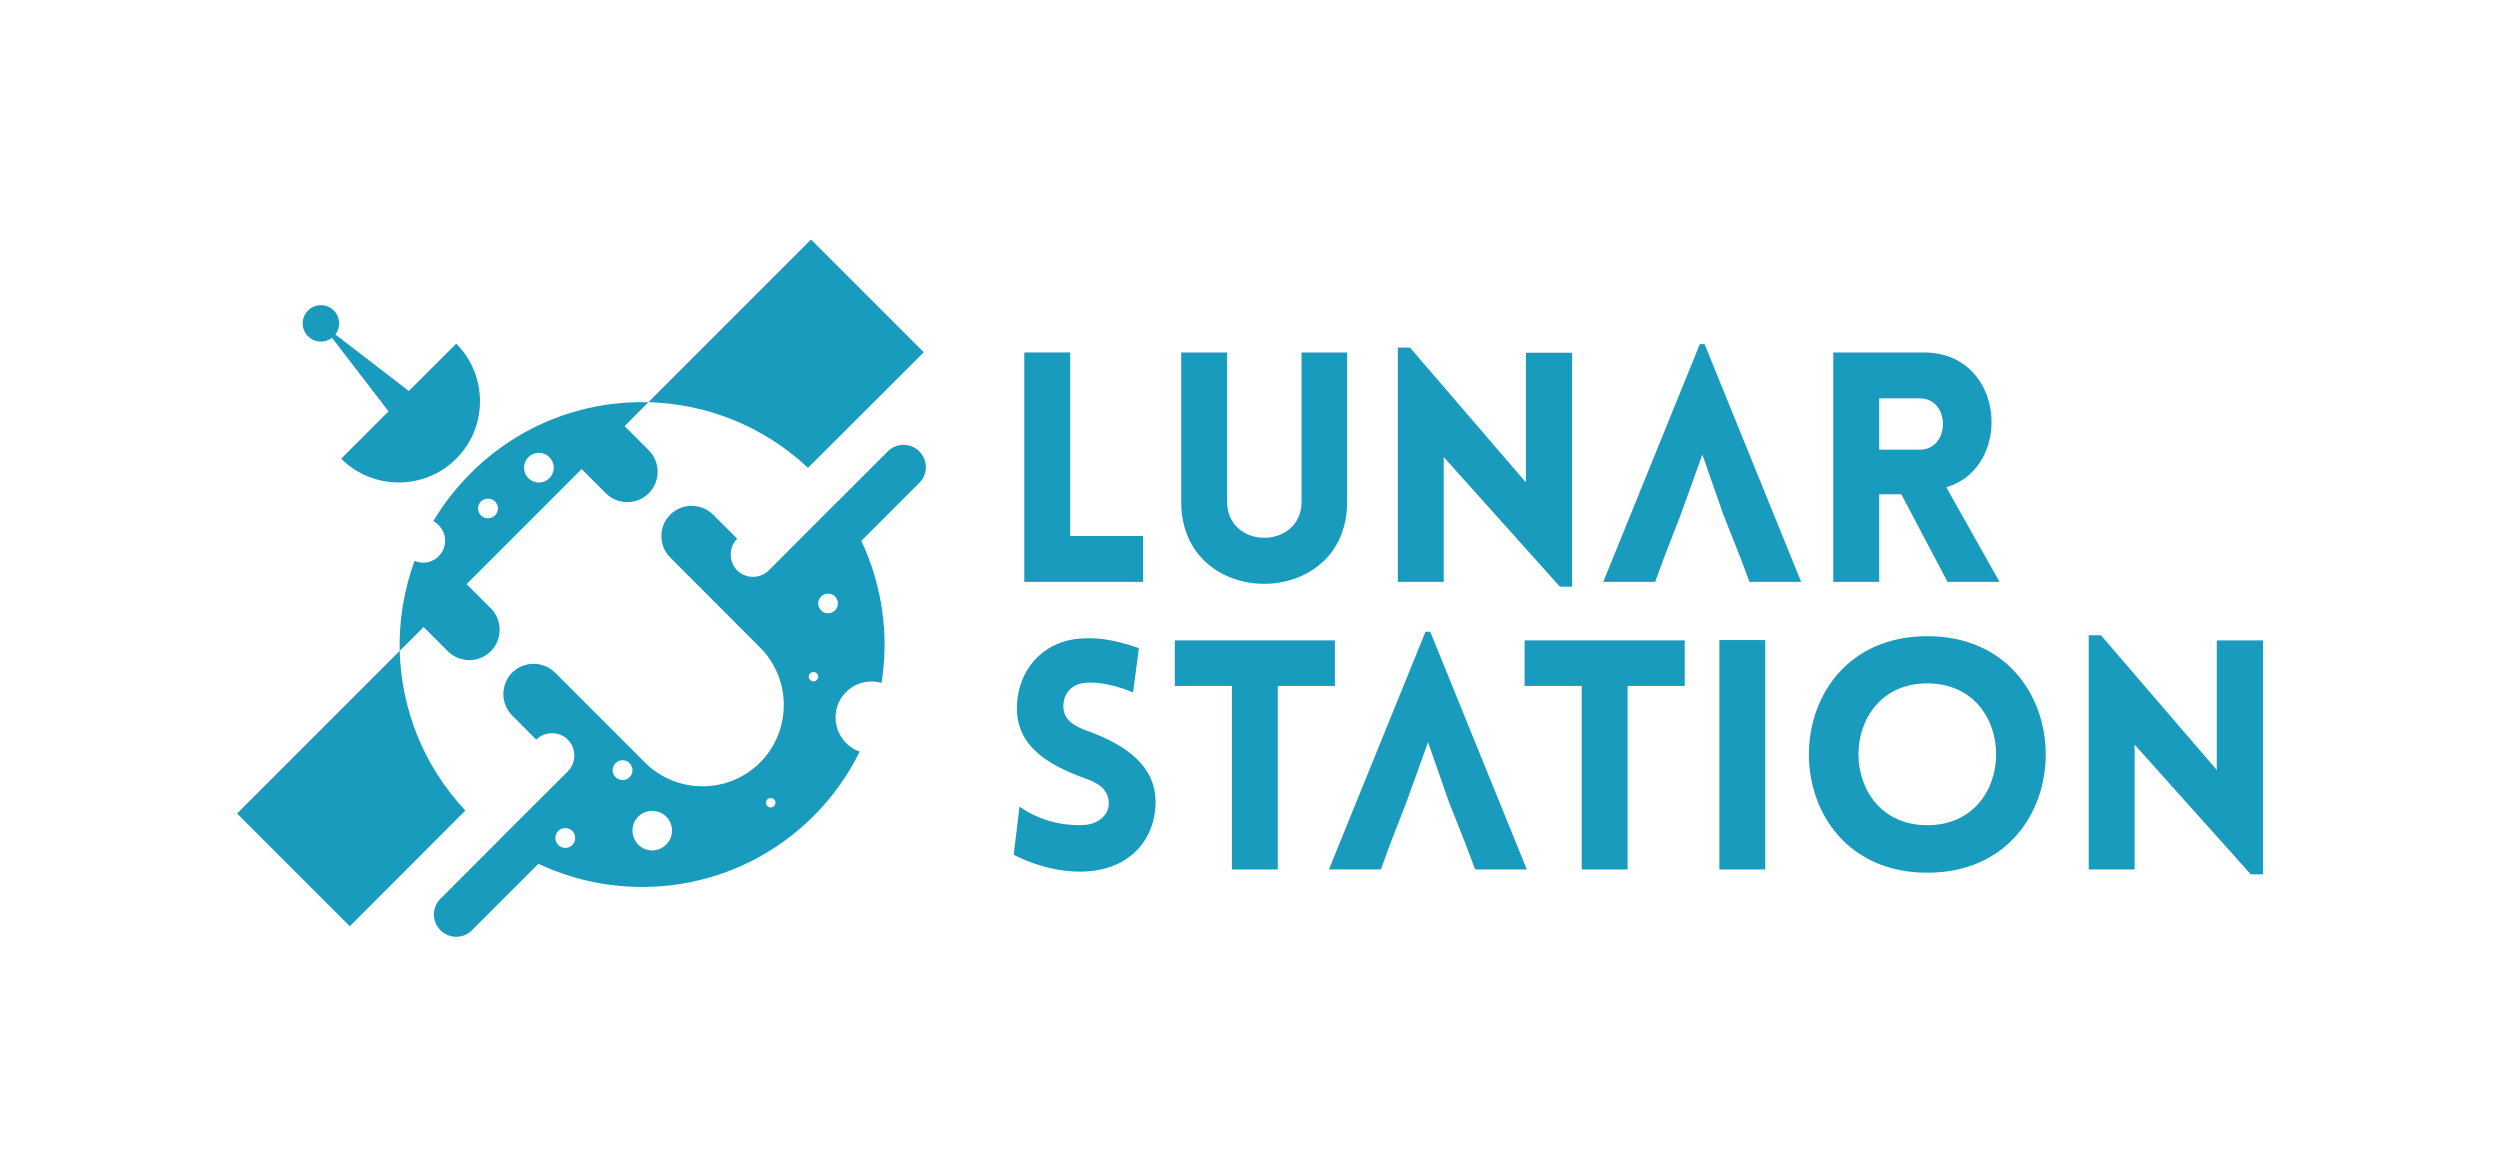 <?xml version="1.0" encoding="utf-8"?>
<svg version="1.1" id="Layer_1" x="0px" y="0px" viewBox="0 0 2000 941.05" style="enable-background:new 0 0 2000 941.05;" xmlns="http://www.w3.org/2000/svg">
  <style type="text/css">
	.st0{fill:#091722;}
	.st1{fill:#189BBD;}
	.st2{fill:#DFDFDF;}
</style>
  <g>
    <g>
      <path class="st1" d="M272.93,366.97l37.89-37.89l-19.85-25.81l-25.36-33c-5.72,4.41-13.95,4.01-19.2-1.24 c-5.7-5.7-5.7-14.93,0-20.63c5.7-5.7,14.93-5.7,20.63,0c5.24,5.24,5.65,13.48,1.24,19.2l33,25.36l25.81,19.85l37.89-37.89 c25.34,25.34,25.34,66.71,0,92.04C339.64,392.31,298.27,392.31,272.93,366.97z" style="fill: rgb(25, 155, 189);"/>
      <path class="st1" d="M319.74,520.72c1.29,46.09,18.75,91.76,52.54,127.69l-92.47,92.62l-90.18-90.18L319.74,520.72z" style="fill: rgb(25, 155, 189);"/>
      <path class="st1" d="M646.41,374.27l92.62-92.47l-90.18-90.18L518.72,321.74c-51.25-1.29-103.07,17.61-142.15,56.83 c-11.74,11.74-21.76,24.62-29.92,38.36c5.58,3.01,9.45,8.88,9.45,15.6c0,9.73-7.87,17.61-17.61,17.61c-2.43,0-4.72-0.57-6.87-1.43 c-8.45,23.19-12.45,47.67-11.88,72l19.18-19.04L358.25,521c9.45,9.45,24.91,9.45,34.36,0c9.45-9.45,9.45-24.91,0-34.36 l-19.33-19.33l92.04-92.04l19.33,19.33c9.45,9.45,24.91,9.45,34.36,0c9.45-9.45,9.45-24.91,0-34.36l-19.33-19.33l19.04-19.18 C564.81,323.03,610.48,340.49,646.41,374.27z M398.33,406.77c0,4.29-3.58,7.87-8.02,7.87c-4.29,0-7.87-3.58-7.87-7.87 c0-4.44,3.58-7.87,7.87-7.87C394.75,398.9,398.33,402.33,398.33,406.77z M442.99,374.13c0,6.58-5.3,11.88-11.88,11.88 c-6.58,0-11.88-5.3-11.88-11.88c0-6.58,5.3-11.88,11.88-11.88C437.7,362.25,442.99,367.55,442.99,374.13z" style="fill: rgb(25, 155, 189);"/>
      <path class="st1" d="M352.38,718.98c-7.01,6.87-7.01,18.32,0,25.19c6.87,7.01,18.32,7.01,25.19,0l53.16-53.16 c71.98,34.01,160.63,21.31,220.11-38.17c15.46-15.46,27.77-32.92,36.93-51.53c-11.31-4.01-19.33-14.74-19.33-27.34 c0-15.89,12.88-28.77,28.77-28.77c2.72,0,5.44,0.43,8.02,1.15c6.13-38.19,0.7-77.96-16.2-113.64l46.4-46.4 c7.01-6.87,7.01-18.32,0-25.19c-6.87-7.01-18.32-7.01-25.19,0l-40.02,40.02c-0.02-0.03-0.04-0.06-0.06-0.08l-55.11,55.26 c-7.01,6.87-18.32,6.87-25.34,0c-6.87-7.01-6.87-18.32,0-25.34l-19.33-19.33c-9.45-9.3-24.91-9.3-34.21,0.14 c-9.45,9.3-9.45,24.76,0,34.21l71.86,72c25.34,25.34,25.34,66.71,0,92.04c-25.34,25.34-66.71,25.34-92.04,0l-72-72 c-9.45-9.3-24.76-9.3-34.21,0c-9.45,9.45-9.45,24.91,0,34.36l19.18,19.33c7.01-6.87,18.32-6.87,25.34,0 c6.87,7.01,6.87,18.32,0,25.34l-55.26,55.11c0.03,0.02,0.06,0.04,0.08,0.06L352.38,718.98z M654.57,482.78 c0-4.44,3.58-7.87,7.87-7.87c4.44,0,7.87,3.44,7.87,7.87c0,4.29-3.44,7.87-7.87,7.87C658.15,490.65,654.57,487.08,654.57,482.78z M646.98,541.33c0-2.15,1.72-3.72,3.86-3.72c2,0,3.72,1.57,3.72,3.72c0,2-1.72,3.72-3.72,3.72 C648.7,545.05,646.98,543.33,646.98,541.33z M612.77,642.11c0-2,1.72-3.72,3.72-3.72c2.15,0,3.87,1.72,3.87,3.72 c0,2.15-1.72,3.86-3.87,3.86C614.49,645.97,612.77,644.25,612.77,642.11z M505.98,664.44c0-8.73,7.01-15.75,15.75-15.75 c8.73,0,15.89,7.01,15.89,15.75c0,8.73-7.16,15.89-15.89,15.89C512.99,680.33,505.98,673.17,505.98,664.44z M490.09,616.2 c0-4.44,3.58-8.02,8.02-8.02c4.29,0,7.87,3.58,7.87,8.02c0,4.29-3.58,7.87-7.87,7.87C493.67,624.07,490.09,620.49,490.09,616.2z M444.28,670.31c0-4.29,3.58-7.87,8.02-7.87c4.29,0,7.87,3.58,7.87,7.87c0,4.44-3.58,8.02-7.87,8.02 C447.86,678.32,444.28,674.74,444.28,670.31z" style="fill: rgb(25, 155, 189);"/>
    </g>
    <polygon class="st2" points="1282.6,465.51 1324.17,465.51 1331.34,445.77 1344.72,411.36 1361.88,363.66 1378.56,411.36 &#10;&#9;&#9;1392.18,445.77 1399.59,465.51 1440.92,465.51 1363.65,275.28 1359.87,275.28 &#9;" style="fill: rgb(25, 155, 189);"/>
    <polygon class="st2" points="1063.13,695.59 1104.71,695.59 1111.88,675.85 1125.25,641.45 1142.42,593.75 1159.09,641.45 &#10;&#9;&#9;1172.71,675.85 1180.12,695.59 1221.46,695.59 1144.19,505.37 1140.4,505.37 &#9;" style="fill: rgb(25, 155, 189);"/>
    <path class="st2" d="M856.14,281.95v146.84h58.28v36.71h-94.99V281.95H856.14z" style="fill: rgb(25, 155, 189);"/>
    <path class="st2" d="M944.97,401.58V281.95h36.71v119.38c0,38.51,59.56,38.51,59.56,0V281.95h36.45v119.63 C1077.69,488.87,944.97,488.87,944.97,401.58z" style="fill: rgb(25, 155, 189);"/>
    <path class="st2" d="M1154.97,465.51h-36.71V278.1h9.76l92.68,107.82V282.21h36.97v187.15h-9.76l-92.93-103.72V465.51z" style="fill: rgb(25, 155, 189);"/>
    <path class="st2" d="M1558.03,465.51l-36.97-70.08h-17.71v70.08h-36.71V281.95h72.39c65.46,0,71.88,92.16,17.97,107.82l42.62,75.73 H1558.03z M1503.34,359.74h32.35c24.9,0,24.9-41.07,0-41.07h-32.35V359.74z" style="fill: rgb(25, 155, 189);"/>
    <path class="st2" d="M815.58,645.28c21.05,14.89,43.9,15.4,52.37,14.63c10.78-0.77,20.02-8.47,19-18.48 c-0.77-10.53-8.73-15.15-19-18.74c-28.75-10.53-54.42-25.16-54.42-55.96c0-30.81,21.31-54.43,51.86-55.96 c9.5-0.51,22.08-0.51,45.7,7.7l-4.62,35.43c-20.28-8.22-31.83-7.96-37.48-7.7c-13.09,0.77-19,10.27-18.23,20.54 c1.03,10.27,10.01,14.89,20.54,18.48c28.5,10.53,53.14,26.96,53.14,56.22c0,30.55-21.05,53.91-55.45,55.71 c-10.27,0.77-33.12-0.51-58.02-13.35L815.58,645.28z" style="fill: rgb(25, 155, 189);"/>
    <path class="st2" d="M985.53,695.59V548.75h-45.7V512.3h128.1v36.46h-45.7v146.84H985.53z" style="fill: rgb(25, 155, 189);"/>
    <path class="st2" d="M1265.37,695.59V548.75h-45.7V512.3h128.1v36.46h-45.69v146.84H1265.37z" style="fill: rgb(25, 155, 189);"/>
    <path class="st2" d="M1375.5,695.59V512.04h36.71v183.55H1375.5z" style="fill: rgb(25, 155, 189);"/>
    <path class="st2" d="M1541.85,508.96c126.31,0,126.31,189.2,0,189.2S1415.55,508.96,1541.85,508.96z M1541.85,546.7 c-73.42,0-73.42,113.47,0,113.47C1615.27,660.17,1615.27,546.7,1541.85,546.7z" style="fill: rgb(25, 155, 189);"/>
    <path class="st2" d="M1707.69,695.59h-36.71v-187.4h9.76l92.68,107.82V512.3h36.97v187.15h-9.75l-92.93-103.72V695.59z" style="fill: rgb(25, 155, 189);"/>
  </g>
</svg>